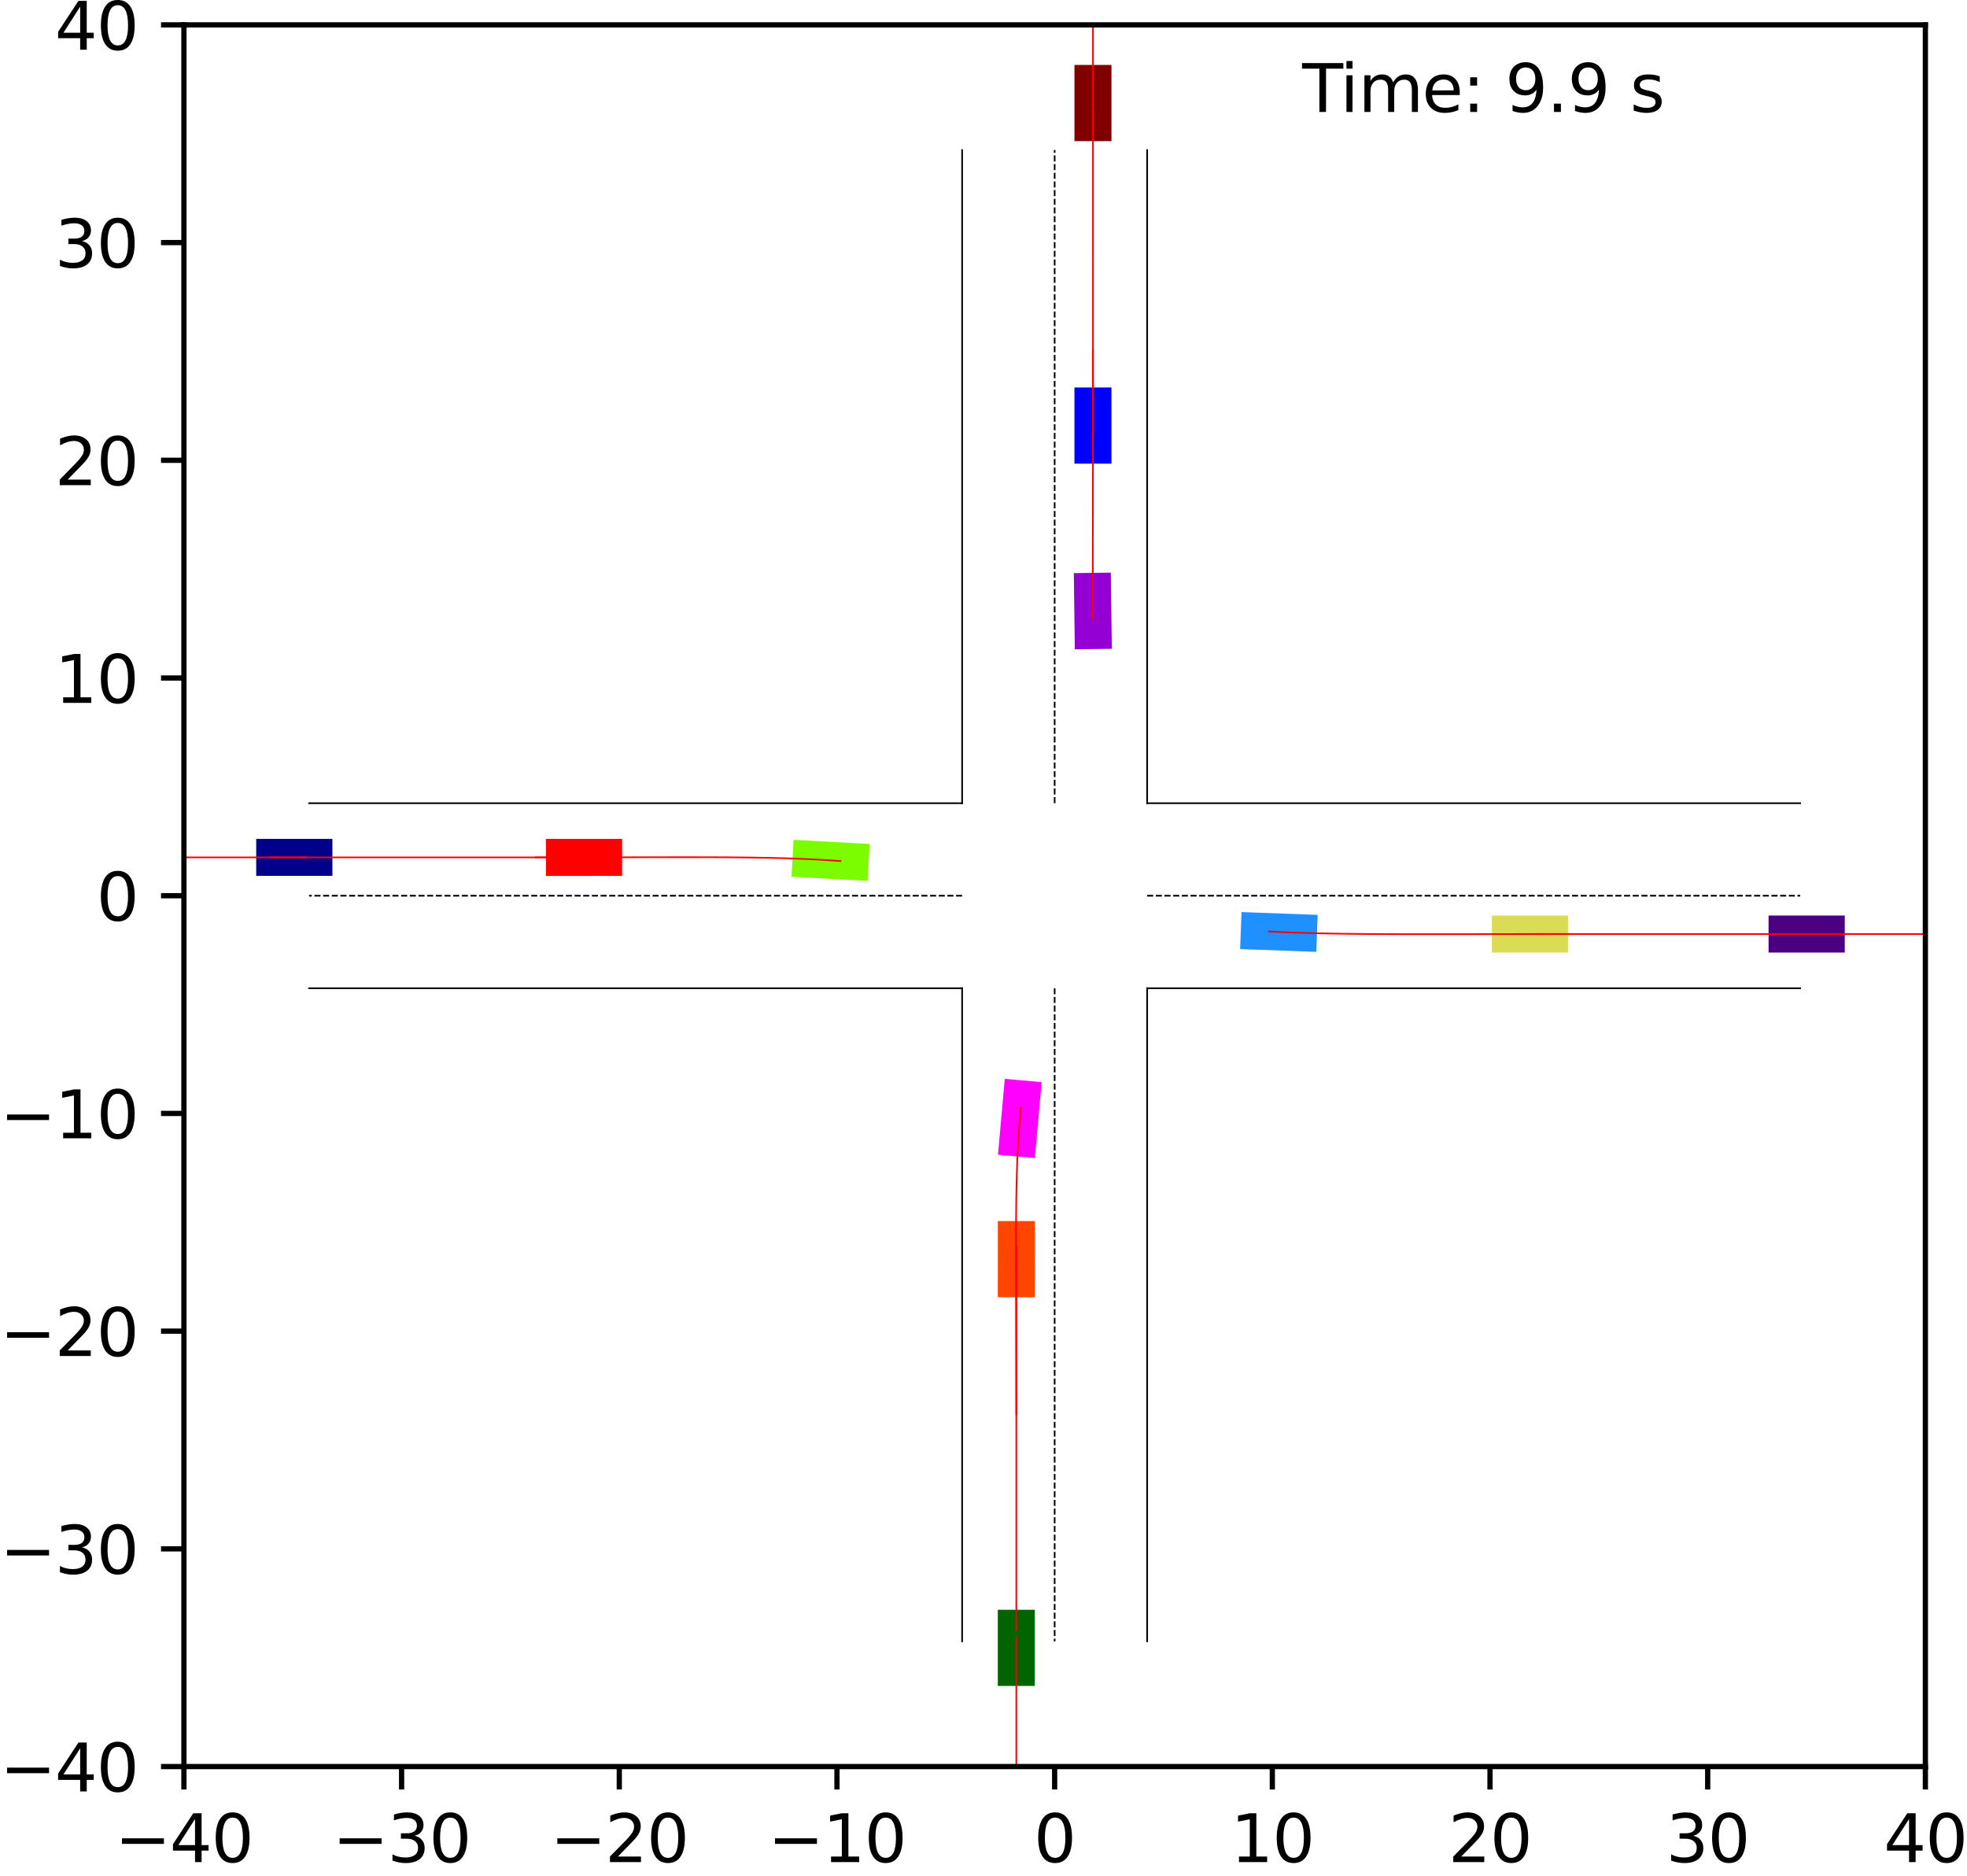 <?xml version="1.0" encoding="utf-8" standalone="no"?>
<!DOCTYPE svg PUBLIC "-//W3C//DTD SVG 1.1//EN"
  "http://www.w3.org/Graphics/SVG/1.1/DTD/svg11.dtd">
<svg xmlns:xlink="http://www.w3.org/1999/xlink" width="300.579pt" height="286.589pt" viewBox="0 0 300.579 286.589" xmlns="http://www.w3.org/2000/svg" version="1.1">
 <defs>
  <style type="text/css">*{stroke-linejoin: round; stroke-linecap: butt}</style>
 </defs>
 <g id="figure_1">
  <g id="patch_1">
   <path d="M 0 286.589 
L 300.579 286.589 
L 300.579 0 
L 0 0 
z
" style="fill: #ffffff"/>
  </g>
  <g id="axes_1">
   <g id="patch_2">
    <path d="M 28.105 269.911 
L 294.217 269.911 
L 294.217 3.799 
L 28.105 3.799 
z
" style="fill: #ffffff"/>
   </g>
   <g id="patch_3">
    <path d="M 50.794 128.172 
L 39.152 128.172 
L 39.151 133.827 
L 50.794 133.827 
z
" clip-path="url(#pc2c0208e69)" style="fill: #00008b"/>
   </g>
   <g id="patch_4">
    <path d="M 169.844 21.565 
L 169.844 9.923 
L 164.189 9.923 
L 164.189 21.565 
z
" clip-path="url(#pc2c0208e69)" style="fill: #800000"/>
   </g>
   <g id="patch_5">
    <path d="M 152.478 245.952 
L 152.477 257.594 
L 158.132 257.594 
L 158.132 245.952 
z
" clip-path="url(#pc2c0208e69)" style="fill: #006400"/>
   </g>
   <g id="patch_6">
    <path d="M 270.257 145.538 
L 281.899 145.538 
L 281.899 139.884 
L 270.257 139.884 
z
" clip-path="url(#pc2c0208e69)" style="fill: #4b0082"/>
   </g>
   <g id="patch_7">
    <path d="M 169.843 70.841 
L 169.841 59.199 
L 164.187 59.2 
L 164.188 70.842 
z
" clip-path="url(#pc2c0208e69)" style="fill: #0000ff"/>
   </g>
   <g id="patch_8">
    <path d="M 95.064 128.174 
L 83.421 128.176 
L 83.423 133.831 
L 95.065 133.829 
z
" clip-path="url(#pc2c0208e69)" style="fill: #ff0000"/>
   </g>
   <g id="patch_9">
    <path d="M 227.972 145.537 
L 239.614 145.539 
L 239.615 139.884 
L 227.973 139.882 
z
" clip-path="url(#pc2c0208e69)" style="fill: #dbdc56"/>
   </g>
   <g id="patch_10">
    <path d="M 169.897 99.133 
L 169.745 87.492 
L 164.091 87.565 
L 164.243 99.207 
z
" clip-path="url(#pc2c0208e69)" style="fill: #9400d3"/>
   </g>
   <g id="patch_11">
    <path d="M 189.507 145.007 
L 201.141 145.436 
L 201.349 139.785 
L 189.715 139.356 
z
" clip-path="url(#pc2c0208e69)" style="fill: #1e90ff"/>
   </g>
   <g id="patch_12">
    <path d="M 152.485 186.566 
L 152.476 198.208 
L 158.131 198.212 
L 158.14 186.57 
z
" clip-path="url(#pc2c0208e69)" style="fill: #ff4500"/>
   </g>
   <g id="patch_13">
    <path d="M 132.89 128.949 
L 121.265 128.311 
L 120.956 133.957 
L 132.58 134.595 
z
" clip-path="url(#pc2c0208e69)" style="fill: #7cfc00"/>
   </g>
   <g id="patch_14">
    <path d="M 153.542 164.835 
L 152.503 176.431 
L 158.136 176.935 
L 159.174 165.34 
z
" clip-path="url(#pc2c0208e69)" style="fill: #ff00ff"/>
   </g>
   <g id="matplotlib.axis_1">
    <g id="xtick_1">
     <g id="line2d_1">
      <defs>
       <path id="mec3959df01" d="M 0 0 
L 0 3.5 
" style="stroke: #000000; stroke-width: 0.8"/>
      </defs>
      <g>
       <use xlink:href="#mec3959df01" x="28.105" y="269.911" style="stroke: #000000; stroke-width: 0.8"/>
      </g>
     </g>
     <g id="text_1">
      <!-- −40 -->
      <g transform="translate(17.552 284.51) scale(0.1 -0.1)">
       <defs>
        <path id="DejaVuSans-2212" d="M 678 2272 
L 4684 2272 
L 4684 1741 
L 678 1741 
L 678 2272 
z
" transform="scale(0.016)"/>
        <path id="DejaVuSans-34" d="M 2419 4116 
L 825 1625 
L 2419 1625 
L 2419 4116 
z
M 2253 4666 
L 3047 4666 
L 3047 1625 
L 3713 1625 
L 3713 1100 
L 3047 1100 
L 3047 0 
L 2419 0 
L 2419 1100 
L 313 1100 
L 313 1709 
L 2253 4666 
z
" transform="scale(0.016)"/>
        <path id="DejaVuSans-30" d="M 2034 4250 
Q 1547 4250 1301 3770 
Q 1056 3291 1056 2328 
Q 1056 1369 1301 889 
Q 1547 409 2034 409 
Q 2525 409 2770 889 
Q 3016 1369 3016 2328 
Q 3016 3291 2770 3770 
Q 2525 4250 2034 4250 
z
M 2034 4750 
Q 2819 4750 3233 4129 
Q 3647 3509 3647 2328 
Q 3647 1150 3233 529 
Q 2819 -91 2034 -91 
Q 1250 -91 836 529 
Q 422 1150 422 2328 
Q 422 3509 836 4129 
Q 1250 4750 2034 4750 
z
" transform="scale(0.016)"/>
       </defs>
       <use xlink:href="#DejaVuSans-2212"/>
       <use xlink:href="#DejaVuSans-34" x="83.789"/>
       <use xlink:href="#DejaVuSans-30" x="147.412"/>
      </g>
     </g>
    </g>
    <g id="xtick_2">
     <g id="line2d_2">
      <g>
       <use xlink:href="#mec3959df01" x="61.369" y="269.911" style="stroke: #000000; stroke-width: 0.8"/>
      </g>
     </g>
     <g id="text_2">
      <!-- −30 -->
      <g transform="translate(50.816 284.51) scale(0.1 -0.1)">
       <defs>
        <path id="DejaVuSans-33" d="M 2597 2516 
Q 3050 2419 3304 2112 
Q 3559 1806 3559 1356 
Q 3559 666 3084 287 
Q 2609 -91 1734 -91 
Q 1441 -91 1130 -33 
Q 819 25 488 141 
L 488 750 
Q 750 597 1062 519 
Q 1375 441 1716 441 
Q 2309 441 2620 675 
Q 2931 909 2931 1356 
Q 2931 1769 2642 2001 
Q 2353 2234 1838 2234 
L 1294 2234 
L 1294 2753 
L 1863 2753 
Q 2328 2753 2575 2939 
Q 2822 3125 2822 3475 
Q 2822 3834 2567 4026 
Q 2313 4219 1838 4219 
Q 1578 4219 1281 4162 
Q 984 4106 628 3988 
L 628 4550 
Q 988 4650 1302 4700 
Q 1616 4750 1894 4750 
Q 2613 4750 3031 4423 
Q 3450 4097 3450 3541 
Q 3450 3153 3228 2886 
Q 3006 2619 2597 2516 
z
" transform="scale(0.016)"/>
       </defs>
       <use xlink:href="#DejaVuSans-2212"/>
       <use xlink:href="#DejaVuSans-33" x="83.789"/>
       <use xlink:href="#DejaVuSans-30" x="147.412"/>
      </g>
     </g>
    </g>
    <g id="xtick_3">
     <g id="line2d_3">
      <g>
       <use xlink:href="#mec3959df01" x="94.633" y="269.911" style="stroke: #000000; stroke-width: 0.8"/>
      </g>
     </g>
     <g id="text_3">
      <!-- −20 -->
      <g transform="translate(84.08 284.51) scale(0.1 -0.1)">
       <defs>
        <path id="DejaVuSans-32" d="M 1228 531 
L 3431 531 
L 3431 0 
L 469 0 
L 469 531 
Q 828 903 1448 1529 
Q 2069 2156 2228 2338 
Q 2531 2678 2651 2914 
Q 2772 3150 2772 3378 
Q 2772 3750 2511 3984 
Q 2250 4219 1831 4219 
Q 1534 4219 1204 4116 
Q 875 4013 500 3803 
L 500 4441 
Q 881 4594 1212 4672 
Q 1544 4750 1819 4750 
Q 2544 4750 2975 4387 
Q 3406 4025 3406 3419 
Q 3406 3131 3298 2873 
Q 3191 2616 2906 2266 
Q 2828 2175 2409 1742 
Q 1991 1309 1228 531 
z
" transform="scale(0.016)"/>
       </defs>
       <use xlink:href="#DejaVuSans-2212"/>
       <use xlink:href="#DejaVuSans-32" x="83.789"/>
       <use xlink:href="#DejaVuSans-30" x="147.412"/>
      </g>
     </g>
    </g>
    <g id="xtick_4">
     <g id="line2d_4">
      <g>
       <use xlink:href="#mec3959df01" x="127.897" y="269.911" style="stroke: #000000; stroke-width: 0.8"/>
      </g>
     </g>
     <g id="text_4">
      <!-- −10 -->
      <g transform="translate(117.344 284.51) scale(0.1 -0.1)">
       <defs>
        <path id="DejaVuSans-31" d="M 794 531 
L 1825 531 
L 1825 4091 
L 703 3866 
L 703 4441 
L 1819 4666 
L 2450 4666 
L 2450 531 
L 3481 531 
L 3481 0 
L 794 0 
L 794 531 
z
" transform="scale(0.016)"/>
       </defs>
       <use xlink:href="#DejaVuSans-2212"/>
       <use xlink:href="#DejaVuSans-31" x="83.789"/>
       <use xlink:href="#DejaVuSans-30" x="147.412"/>
      </g>
     </g>
    </g>
    <g id="xtick_5">
     <g id="line2d_5">
      <g>
       <use xlink:href="#mec3959df01" x="161.161" y="269.911" style="stroke: #000000; stroke-width: 0.8"/>
      </g>
     </g>
     <g id="text_5">
      <!-- 0 -->
      <g transform="translate(157.979 284.51) scale(0.1 -0.1)">
       <use xlink:href="#DejaVuSans-30"/>
      </g>
     </g>
    </g>
    <g id="xtick_6">
     <g id="line2d_6">
      <g>
       <use xlink:href="#mec3959df01" x="194.425" y="269.911" style="stroke: #000000; stroke-width: 0.8"/>
      </g>
     </g>
     <g id="text_6">
      <!-- 10 -->
      <g transform="translate(188.062 284.51) scale(0.1 -0.1)">
       <use xlink:href="#DejaVuSans-31"/>
       <use xlink:href="#DejaVuSans-30" x="63.623"/>
      </g>
     </g>
    </g>
    <g id="xtick_7">
     <g id="line2d_7">
      <g>
       <use xlink:href="#mec3959df01" x="227.689" y="269.911" style="stroke: #000000; stroke-width: 0.8"/>
      </g>
     </g>
     <g id="text_7">
      <!-- 20 -->
      <g transform="translate(221.326 284.51) scale(0.1 -0.1)">
       <use xlink:href="#DejaVuSans-32"/>
       <use xlink:href="#DejaVuSans-30" x="63.623"/>
      </g>
     </g>
    </g>
    <g id="xtick_8">
     <g id="line2d_8">
      <g>
       <use xlink:href="#mec3959df01" x="260.953" y="269.911" style="stroke: #000000; stroke-width: 0.8"/>
      </g>
     </g>
     <g id="text_8">
      <!-- 30 -->
      <g transform="translate(254.59 284.51) scale(0.1 -0.1)">
       <use xlink:href="#DejaVuSans-33"/>
       <use xlink:href="#DejaVuSans-30" x="63.623"/>
      </g>
     </g>
    </g>
    <g id="xtick_9">
     <g id="line2d_9">
      <g>
       <use xlink:href="#mec3959df01" x="294.217" y="269.911" style="stroke: #000000; stroke-width: 0.8"/>
      </g>
     </g>
     <g id="text_9">
      <!-- 40 -->
      <g transform="translate(287.854 284.51) scale(0.1 -0.1)">
       <use xlink:href="#DejaVuSans-34"/>
       <use xlink:href="#DejaVuSans-30" x="63.623"/>
      </g>
     </g>
    </g>
   </g>
   <g id="matplotlib.axis_2">
    <g id="ytick_1">
     <g id="line2d_10">
      <defs>
       <path id="m783dc5e378" d="M 0 0 
L -3.5 0 
" style="stroke: #000000; stroke-width: 0.8"/>
      </defs>
      <g>
       <use xlink:href="#m783dc5e378" x="28.105" y="269.911" style="stroke: #000000; stroke-width: 0.8"/>
      </g>
     </g>
     <g id="text_10">
      <!-- −40 -->
      <g transform="translate(0 273.71) scale(0.1 -0.1)">
       <use xlink:href="#DejaVuSans-2212"/>
       <use xlink:href="#DejaVuSans-34" x="83.789"/>
       <use xlink:href="#DejaVuSans-30" x="147.412"/>
      </g>
     </g>
    </g>
    <g id="ytick_2">
     <g id="line2d_11">
      <g>
       <use xlink:href="#m783dc5e378" x="28.105" y="236.647" style="stroke: #000000; stroke-width: 0.8"/>
      </g>
     </g>
     <g id="text_11">
      <!-- −30 -->
      <g transform="translate(0 240.446) scale(0.1 -0.1)">
       <use xlink:href="#DejaVuSans-2212"/>
       <use xlink:href="#DejaVuSans-33" x="83.789"/>
       <use xlink:href="#DejaVuSans-30" x="147.412"/>
      </g>
     </g>
    </g>
    <g id="ytick_3">
     <g id="line2d_12">
      <g>
       <use xlink:href="#m783dc5e378" x="28.105" y="203.383" style="stroke: #000000; stroke-width: 0.8"/>
      </g>
     </g>
     <g id="text_12">
      <!-- −20 -->
      <g transform="translate(0 207.182) scale(0.1 -0.1)">
       <use xlink:href="#DejaVuSans-2212"/>
       <use xlink:href="#DejaVuSans-32" x="83.789"/>
       <use xlink:href="#DejaVuSans-30" x="147.412"/>
      </g>
     </g>
    </g>
    <g id="ytick_4">
     <g id="line2d_13">
      <g>
       <use xlink:href="#m783dc5e378" x="28.105" y="170.119" style="stroke: #000000; stroke-width: 0.8"/>
      </g>
     </g>
     <g id="text_13">
      <!-- −10 -->
      <g transform="translate(0 173.918) scale(0.1 -0.1)">
       <use xlink:href="#DejaVuSans-2212"/>
       <use xlink:href="#DejaVuSans-31" x="83.789"/>
       <use xlink:href="#DejaVuSans-30" x="147.412"/>
      </g>
     </g>
    </g>
    <g id="ytick_5">
     <g id="line2d_14">
      <g>
       <use xlink:href="#m783dc5e378" x="28.105" y="136.855" style="stroke: #000000; stroke-width: 0.8"/>
      </g>
     </g>
     <g id="text_14">
      <!-- 0 -->
      <g transform="translate(14.742 140.654) scale(0.1 -0.1)">
       <use xlink:href="#DejaVuSans-30"/>
      </g>
     </g>
    </g>
    <g id="ytick_6">
     <g id="line2d_15">
      <g>
       <use xlink:href="#m783dc5e378" x="28.105" y="103.591" style="stroke: #000000; stroke-width: 0.8"/>
      </g>
     </g>
     <g id="text_15">
      <!-- 10 -->
      <g transform="translate(8.38 107.39) scale(0.1 -0.1)">
       <use xlink:href="#DejaVuSans-31"/>
       <use xlink:href="#DejaVuSans-30" x="63.623"/>
      </g>
     </g>
    </g>
    <g id="ytick_7">
     <g id="line2d_16">
      <g>
       <use xlink:href="#m783dc5e378" x="28.105" y="70.327" style="stroke: #000000; stroke-width: 0.8"/>
      </g>
     </g>
     <g id="text_16">
      <!-- 20 -->
      <g transform="translate(8.38 74.126) scale(0.1 -0.1)">
       <use xlink:href="#DejaVuSans-32"/>
       <use xlink:href="#DejaVuSans-30" x="63.623"/>
      </g>
     </g>
    </g>
    <g id="ytick_8">
     <g id="line2d_17">
      <g>
       <use xlink:href="#m783dc5e378" x="28.105" y="37.063" style="stroke: #000000; stroke-width: 0.8"/>
      </g>
     </g>
     <g id="text_17">
      <!-- 30 -->
      <g transform="translate(8.38 40.862) scale(0.1 -0.1)">
       <use xlink:href="#DejaVuSans-33"/>
       <use xlink:href="#DejaVuSans-30" x="63.623"/>
      </g>
     </g>
    </g>
    <g id="ytick_9">
     <g id="line2d_18">
      <g>
       <use xlink:href="#m783dc5e378" x="28.105" y="3.799" style="stroke: #000000; stroke-width: 0.8"/>
      </g>
     </g>
     <g id="text_18">
      <!-- 40 -->
      <g transform="translate(8.38 7.598) scale(0.1 -0.1)">
       <use xlink:href="#DejaVuSans-34"/>
       <use xlink:href="#DejaVuSans-30" x="63.623"/>
      </g>
     </g>
    </g>
   </g>
   <g id="line2d_19">
    <path d="M 175.298 250.784 
L 175.298 150.992 
" clip-path="url(#pc2c0208e69)" style="fill: none; stroke: #000000; stroke-width: 0.25; stroke-linecap: square"/>
   </g>
   <g id="line2d_20">
    <path d="M 175.298 150.992 
L 275.09 150.992 
" clip-path="url(#pc2c0208e69)" style="fill: none; stroke: #000000; stroke-width: 0.25; stroke-linecap: square"/>
   </g>
   <g id="line2d_21">
    <path d="M 275.09 122.718 
L 175.298 122.718 
" clip-path="url(#pc2c0208e69)" style="fill: none; stroke: #000000; stroke-width: 0.25; stroke-linecap: square"/>
   </g>
   <g id="line2d_22">
    <path d="M 175.298 122.718 
L 175.298 22.926 
" clip-path="url(#pc2c0208e69)" style="fill: none; stroke: #000000; stroke-width: 0.25; stroke-linecap: square"/>
   </g>
   <g id="line2d_23">
    <path d="M 147.023 22.926 
L 147.023 122.718 
" clip-path="url(#pc2c0208e69)" style="fill: none; stroke: #000000; stroke-width: 0.25; stroke-linecap: square"/>
   </g>
   <g id="line2d_24">
    <path d="M 147.023 122.718 
L 47.231 122.718 
" clip-path="url(#pc2c0208e69)" style="fill: none; stroke: #000000; stroke-width: 0.25; stroke-linecap: square"/>
   </g>
   <g id="line2d_25">
    <path d="M 47.231 150.992 
L 147.023 150.992 
" clip-path="url(#pc2c0208e69)" style="fill: none; stroke: #000000; stroke-width: 0.25; stroke-linecap: square"/>
   </g>
   <g id="line2d_26">
    <path d="M 147.023 150.992 
L 147.023 250.784 
" clip-path="url(#pc2c0208e69)" style="fill: none; stroke: #000000; stroke-width: 0.25; stroke-linecap: square"/>
   </g>
   <g id="line2d_27">
    <path d="M 175.298 136.855 
L 275.09 136.855 
" clip-path="url(#pc2c0208e69)" style="fill: none; stroke-dasharray: 0.925,0.4; stroke-dashoffset: 0; stroke: #000000; stroke-width: 0.25"/>
   </g>
   <g id="line2d_28">
    <path d="M 161.161 122.718 
L 161.161 22.926 
" clip-path="url(#pc2c0208e69)" style="fill: none; stroke-dasharray: 0.925,0.4; stroke-dashoffset: 0; stroke: #000000; stroke-width: 0.25"/>
   </g>
   <g id="line2d_29">
    <path d="M 147.023 136.855 
L 47.231 136.855 
" clip-path="url(#pc2c0208e69)" style="fill: none; stroke-dasharray: 0.925,0.4; stroke-dashoffset: 0; stroke: #000000; stroke-width: 0.25"/>
   </g>
   <g id="line2d_30">
    <path d="M 161.161 150.992 
L 161.161 250.784 
" clip-path="url(#pc2c0208e69)" style="fill: none; stroke-dasharray: 0.925,0.4; stroke-dashoffset: 0; stroke: #000000; stroke-width: 0.25"/>
   </g>
   <g id="line2d_31">
    <path d="M 46.646 130.999 
L 44.973 130.999 
L 43.3 130.999 
L 41.626 130.999 
L 39.953 130.999 
L 38.28 130.999 
L 36.607 130.999 
L 34.934 130.999 
L 33.261 130.999 
L 31.588 130.999 
L 29.915 130.999 
L 28.242 130.999 
L 26.569 130.999 
L 24.896 130.999 
L 23.223 130.999 
L 21.55 130.999 
L 19.877 130.999 
L 18.204 130.999 
L 16.531 130.999 
L 14.858 130.999 
L 13.185 130.999 
L 11.512 130.999 
L 9.839 130.999 
L 8.166 130.999 
L 6.493 130.999 
L 4.82 130.999 
L 3.147 130.999 
L 1.474 130.999 
L -0.199 130.999 
L -1 130.999 
" clip-path="url(#pc2c0208e69)" style="fill: none; stroke: #ff0000; stroke-width: 0.25; stroke-linecap: square"/>
   </g>
   <g id="line2d_32">
    <path d="M 167.016 17.294 
L 167.016 15.744 
L 167.016 14.194 
L 167.017 12.644 
L 167.017 11.093 
L 167.017 9.543 
L 167.017 7.993 
L 167.017 6.443 
L 167.017 4.892 
L 167.017 3.342 
L 167.017 1.792 
L 167.017 0.242 
L 167.017 -1 
" clip-path="url(#pc2c0208e69)" style="fill: none; stroke: #ff0000; stroke-width: 0.25; stroke-linecap: square"/>
   </g>
   <g id="line2d_33">
    <path d="M 155.305 250.121 
L 155.305 251.773 
L 155.305 253.425 
L 155.305 255.077 
L 155.305 256.729 
L 155.305 258.381 
L 155.305 260.033 
L 155.305 261.685 
L 155.305 263.337 
L 155.305 264.989 
L 155.305 266.641 
L 155.305 268.293 
L 155.305 269.945 
L 155.305 271.597 
L 155.305 273.249 
L 155.305 274.901 
L 155.305 276.553 
L 155.305 278.205 
L 155.305 279.857 
L 155.305 281.509 
L 155.305 283.161 
L 155.305 284.813 
L 155.305 286.466 
L 155.305 287.589 
" clip-path="url(#pc2c0208e69)" style="fill: none; stroke: #ff0000; stroke-width: 0.25; stroke-linecap: square"/>
   </g>
   <g id="line2d_34">
    <path d="M 274.426 142.711 
L 276.078 142.711 
L 277.73 142.711 
L 279.382 142.711 
L 281.034 142.711 
L 282.686 142.711 
L 284.338 142.711 
L 285.99 142.711 
L 287.642 142.711 
L 289.294 142.711 
L 290.946 142.711 
L 292.598 142.711 
L 294.25 142.711 
L 295.902 142.711 
L 297.554 142.711 
L 299.206 142.711 
L 300.858 142.711 
L 301.579 142.711 
" clip-path="url(#pc2c0208e69)" style="fill: none; stroke: #ff0000; stroke-width: 0.25; stroke-linecap: square"/>
   </g>
   <g id="line2d_35">
    <path d="M 167.015 66.683 
L 167.015 65.02 
L 167.015 63.357 
L 167.015 61.694 
L 167.015 60.03 
L 167.016 58.367 
L 167.016 56.704 
L 167.016 55.042 
L 167.016 53.381 
L 167.016 51.72 
L 167.016 50.06 
L 167.016 48.401 
L 167.016 46.743 
L 167.016 45.085 
L 167.016 43.429 
L 167.016 41.772 
L 167.016 40.117 
L 167.017 38.462 
L 167.017 36.807 
L 167.017 35.153 
L 167.017 33.5 
L 167.017 31.846 
L 167.017 30.193 
L 167.017 28.541 
L 167.017 26.888 
L 167.017 25.236 
L 167.017 23.584 
L 167.017 21.932 
L 167.017 20.28 
L 167.017 18.628 
L 167.017 16.976 
" clip-path="url(#pc2c0208e69)" style="fill: none; stroke: #ff0000; stroke-width: 0.25; stroke-linecap: square"/>
   </g>
   <g id="line2d_36">
    <path d="M 90.9 131.003 
L 89.243 131.002 
L 87.586 131.002 
L 85.929 131.002 
L 84.272 131.001 
L 82.616 131.001 
L 80.96 131.001 
L 79.304 131 
L 77.649 131 
L 75.994 131 
L 74.339 131 
L 72.684 131 
L 71.03 131 
L 69.377 131 
L 67.723 130.999 
L 66.07 130.999 
L 64.417 130.999 
L 62.764 130.999 
L 61.111 130.999 
L 59.459 130.999 
L 57.806 130.999 
L 56.154 130.999 
L 54.502 130.999 
L 52.85 130.999 
L 51.198 130.999 
L 49.546 130.999 
L 47.894 130.999 
L 46.242 130.999 
L 44.59 130.999 
L 42.938 130.999 
L 41.286 130.999 
" clip-path="url(#pc2c0208e69)" style="fill: none; stroke: #ff0000; stroke-width: 0.25; stroke-linecap: square"/>
   </g>
   <g id="line2d_37">
    <path d="M 232.118 142.711 
L 233.794 142.711 
L 235.47 142.711 
L 237.147 142.711 
L 238.824 142.711 
L 240.501 142.711 
L 242.178 142.711 
L 243.855 142.711 
L 245.532 142.711 
L 247.209 142.711 
L 248.886 142.711 
L 250.563 142.711 
L 252.239 142.711 
L 253.915 142.711 
L 255.59 142.711 
L 257.266 142.711 
L 258.941 142.711 
L 260.615 142.711 
L 262.29 142.711 
L 263.964 142.711 
L 265.638 142.711 
L 267.312 142.711 
L 268.986 142.711 
L 270.66 142.711 
L 272.333 142.711 
L 274.007 142.711 
L 275.68 142.711 
L 277.353 142.711 
L 279.027 142.711 
L 280.7 142.711 
L 282.373 142.711 
" clip-path="url(#pc2c0208e69)" style="fill: none; stroke: #ff0000; stroke-width: 0.25; stroke-linecap: square"/>
   </g>
   <g id="line2d_38">
    <path d="M 166.994 94.708 
L 166.994 93.349 
L 166.991 91.991 
L 166.99 90.633 
L 166.99 89.275 
L 166.991 87.916 
L 166.992 86.556 
L 166.994 85.194 
L 166.996 83.831 
L 166.998 82.466 
L 167 81.099 
L 167.002 79.73 
L 167.004 78.359 
L 167.006 76.987 
L 167.008 75.613 
L 167.009 74.238 
L 167.011 72.861 
L 167.012 71.483 
L 167.013 70.103 
L 167.014 68.723 
L 167.014 67.341 
L 167.015 65.959 
L 167.016 64.576 
L 167.016 63.193 
L 167.016 61.809 
L 167.016 60.424 
L 167.017 59.04 
L 167.017 57.655 
L 167.017 56.27 
L 167.017 54.885 
L 167.017 53.5 
" clip-path="url(#pc2c0208e69)" style="fill: none; stroke: #ff0000; stroke-width: 0.25; stroke-linecap: square"/>
   </g>
   <g id="line2d_39">
    <path d="M 193.91 142.321 
L 195.428 142.396 
L 196.953 142.459 
L 198.483 142.513 
L 200.019 142.559 
L 201.56 142.598 
L 203.104 142.631 
L 204.651 142.657 
L 206.201 142.678 
L 207.753 142.694 
L 209.307 142.707 
L 210.862 142.716 
L 212.418 142.722 
L 213.975 142.726 
L 215.532 142.729 
L 217.089 142.73 
L 218.646 142.73 
L 220.203 142.729 
L 221.76 142.728 
L 223.317 142.727 
L 224.874 142.725 
L 226.43 142.723 
L 227.986 142.722 
L 229.541 142.72 
L 231.097 142.718 
L 232.652 142.717 
L 234.207 142.716 
L 235.762 142.714 
L 237.316 142.713 
L 238.871 142.712 
L 240.425 142.711 
" clip-path="url(#pc2c0208e69)" style="fill: none; stroke: #ff0000; stroke-width: 0.25; stroke-linecap: square"/>
   </g>
   <g id="line2d_40">
    <path d="M 155.309 190.503 
L 155.308 192.389 
L 155.307 194.286 
L 155.306 196.191 
L 155.306 198.106 
L 155.305 200.028 
L 155.305 201.958 
L 155.305 203.894 
L 155.305 205.836 
L 155.305 207.783 
L 155.304 209.734 
L 155.304 211.689 
L 155.304 213.648 
L 155.305 215.608 
L 155.305 217.571 
L 155.305 219.536 
L 155.305 221.502 
L 155.305 223.469 
L 155.305 225.437 
L 155.305 227.405 
L 155.305 229.374 
L 155.305 231.343 
L 155.305 233.312 
L 155.305 235.282 
L 155.305 237.251 
L 155.305 239.22 
L 155.305 241.189 
L 155.305 243.158 
L 155.305 245.126 
L 155.305 247.095 
L 155.305 249.064 
" clip-path="url(#pc2c0208e69)" style="fill: none; stroke: #ff0000; stroke-width: 0.25; stroke-linecap: square"/>
   </g>
   <g id="line2d_41">
    <path d="M 128.444 131.562 
L 126.923 131.453 
L 125.394 131.362 
L 123.86 131.283 
L 122.32 131.216 
L 120.777 131.159 
L 119.229 131.113 
L 117.679 131.075 
L 116.127 131.045 
L 114.572 131.021 
L 113.017 131.004 
L 111.46 130.991 
L 109.903 130.982 
L 108.345 130.976 
L 106.787 130.973 
L 105.229 130.972 
L 103.672 130.972 
L 102.114 130.973 
L 100.557 130.975 
L 99 130.977 
L 97.444 130.979 
L 95.888 130.982 
L 94.332 130.984 
L 92.776 130.987 
L 91.221 130.989 
L 89.667 130.991 
L 88.112 130.993 
L 86.558 130.995 
L 85.003 130.996 
L 83.449 130.998 
L 81.895 131 
" clip-path="url(#pc2c0208e69)" style="fill: none; stroke: #ff0000; stroke-width: 0.25; stroke-linecap: square"/>
   </g>
   <g id="line2d_42">
    <path d="M 155.987 169.271 
L 155.839 170.885 
L 155.713 172.493 
L 155.607 174.095 
L 155.52 175.691 
L 155.449 177.28 
L 155.394 178.864 
L 155.35 180.443 
L 155.318 182.017 
L 155.294 183.585 
L 155.278 185.15 
L 155.267 186.712 
L 155.261 188.269 
L 155.258 189.825 
L 155.258 191.378 
L 155.26 192.928 
L 155.262 194.478 
L 155.266 196.026 
L 155.27 197.572 
L 155.274 199.118 
L 155.278 200.664 
L 155.282 202.209 
L 155.286 203.753 
L 155.289 205.297 
L 155.293 206.842 
L 155.295 208.386 
L 155.298 209.93 
L 155.3 211.474 
L 155.303 213.018 
L 155.305 214.562 
L 155.307 216.106 
" clip-path="url(#pc2c0208e69)" style="fill: none; stroke: #ff0000; stroke-width: 0.25; stroke-linecap: square"/>
   </g>
   <g id="patch_15">
    <path d="M 28.105 269.911 
L 28.105 3.799 
" style="fill: none; stroke: #000000; stroke-width: 0.8; stroke-linejoin: miter; stroke-linecap: square"/>
   </g>
   <g id="patch_16">
    <path d="M 294.217 269.911 
L 294.217 3.799 
" style="fill: none; stroke: #000000; stroke-width: 0.8; stroke-linejoin: miter; stroke-linecap: square"/>
   </g>
   <g id="patch_17">
    <path d="M 28.105 269.911 
L 294.217 269.911 
" style="fill: none; stroke: #000000; stroke-width: 0.8; stroke-linejoin: miter; stroke-linecap: square"/>
   </g>
   <g id="patch_18">
    <path d="M 28.105 3.799 
L 294.217 3.799 
" style="fill: none; stroke: #000000; stroke-width: 0.8; stroke-linejoin: miter; stroke-linecap: square"/>
   </g>
   <g id="text_19">
    <!-- Time: 9.9 s -->
    <g transform="translate(198.995 17.105) scale(0.1 -0.1)">
     <defs>
      <path id="DejaVuSans-54" d="M -19 4666 
L 3928 4666 
L 3928 4134 
L 2272 4134 
L 2272 0 
L 1638 0 
L 1638 4134 
L -19 4134 
L -19 4666 
z
" transform="scale(0.016)"/>
      <path id="DejaVuSans-69" d="M 603 3500 
L 1178 3500 
L 1178 0 
L 603 0 
L 603 3500 
z
M 603 4863 
L 1178 4863 
L 1178 4134 
L 603 4134 
L 603 4863 
z
" transform="scale(0.016)"/>
      <path id="DejaVuSans-6d" d="M 3328 2828 
Q 3544 3216 3844 3400 
Q 4144 3584 4550 3584 
Q 5097 3584 5394 3201 
Q 5691 2819 5691 2113 
L 5691 0 
L 5113 0 
L 5113 2094 
Q 5113 2597 4934 2840 
Q 4756 3084 4391 3084 
Q 3944 3084 3684 2787 
Q 3425 2491 3425 1978 
L 3425 0 
L 2847 0 
L 2847 2094 
Q 2847 2600 2669 2842 
Q 2491 3084 2119 3084 
Q 1678 3084 1418 2786 
Q 1159 2488 1159 1978 
L 1159 0 
L 581 0 
L 581 3500 
L 1159 3500 
L 1159 2956 
Q 1356 3278 1631 3431 
Q 1906 3584 2284 3584 
Q 2666 3584 2933 3390 
Q 3200 3197 3328 2828 
z
" transform="scale(0.016)"/>
      <path id="DejaVuSans-65" d="M 3597 1894 
L 3597 1613 
L 953 1613 
Q 991 1019 1311 708 
Q 1631 397 2203 397 
Q 2534 397 2845 478 
Q 3156 559 3463 722 
L 3463 178 
Q 3153 47 2828 -22 
Q 2503 -91 2169 -91 
Q 1331 -91 842 396 
Q 353 884 353 1716 
Q 353 2575 817 3079 
Q 1281 3584 2069 3584 
Q 2775 3584 3186 3129 
Q 3597 2675 3597 1894 
z
M 3022 2063 
Q 3016 2534 2758 2815 
Q 2500 3097 2075 3097 
Q 1594 3097 1305 2825 
Q 1016 2553 972 2059 
L 3022 2063 
z
" transform="scale(0.016)"/>
      <path id="DejaVuSans-3a" d="M 750 794 
L 1409 794 
L 1409 0 
L 750 0 
L 750 794 
z
M 750 3309 
L 1409 3309 
L 1409 2516 
L 750 2516 
L 750 3309 
z
" transform="scale(0.016)"/>
      <path id="DejaVuSans-20" transform="scale(0.016)"/>
      <path id="DejaVuSans-39" d="M 703 97 
L 703 672 
Q 941 559 1184 500 
Q 1428 441 1663 441 
Q 2288 441 2617 861 
Q 2947 1281 2994 2138 
Q 2813 1869 2534 1725 
Q 2256 1581 1919 1581 
Q 1219 1581 811 2004 
Q 403 2428 403 3163 
Q 403 3881 828 4315 
Q 1253 4750 1959 4750 
Q 2769 4750 3195 4129 
Q 3622 3509 3622 2328 
Q 3622 1225 3098 567 
Q 2575 -91 1691 -91 
Q 1453 -91 1209 -44 
Q 966 3 703 97 
z
M 1959 2075 
Q 2384 2075 2632 2365 
Q 2881 2656 2881 3163 
Q 2881 3666 2632 3958 
Q 2384 4250 1959 4250 
Q 1534 4250 1286 3958 
Q 1038 3666 1038 3163 
Q 1038 2656 1286 2365 
Q 1534 2075 1959 2075 
z
" transform="scale(0.016)"/>
      <path id="DejaVuSans-2e" d="M 684 794 
L 1344 794 
L 1344 0 
L 684 0 
L 684 794 
z
" transform="scale(0.016)"/>
      <path id="DejaVuSans-73" d="M 2834 3397 
L 2834 2853 
Q 2591 2978 2328 3040 
Q 2066 3103 1784 3103 
Q 1356 3103 1142 2972 
Q 928 2841 928 2578 
Q 928 2378 1081 2264 
Q 1234 2150 1697 2047 
L 1894 2003 
Q 2506 1872 2764 1633 
Q 3022 1394 3022 966 
Q 3022 478 2636 193 
Q 2250 -91 1575 -91 
Q 1294 -91 989 -36 
Q 684 19 347 128 
L 347 722 
Q 666 556 975 473 
Q 1284 391 1588 391 
Q 1994 391 2212 530 
Q 2431 669 2431 922 
Q 2431 1156 2273 1281 
Q 2116 1406 1581 1522 
L 1381 1569 
Q 847 1681 609 1914 
Q 372 2147 372 2553 
Q 372 3047 722 3315 
Q 1072 3584 1716 3584 
Q 2034 3584 2315 3537 
Q 2597 3491 2834 3397 
z
" transform="scale(0.016)"/>
     </defs>
     <use xlink:href="#DejaVuSans-54"/>
     <use xlink:href="#DejaVuSans-69" x="57.959"/>
     <use xlink:href="#DejaVuSans-6d" x="85.742"/>
     <use xlink:href="#DejaVuSans-65" x="183.154"/>
     <use xlink:href="#DejaVuSans-3a" x="244.678"/>
     <use xlink:href="#DejaVuSans-20" x="278.369"/>
     <use xlink:href="#DejaVuSans-39" x="310.156"/>
     <use xlink:href="#DejaVuSans-2e" x="373.779"/>
     <use xlink:href="#DejaVuSans-39" x="405.566"/>
     <use xlink:href="#DejaVuSans-20" x="469.189"/>
     <use xlink:href="#DejaVuSans-73" x="500.977"/>
    </g>
   </g>
  </g>
 </g>
 <defs>
  <clipPath id="pc2c0208e69">
   <rect x="28.105" y="3.799" width="266.112" height="266.112"/>
  </clipPath>
 </defs>
</svg>
